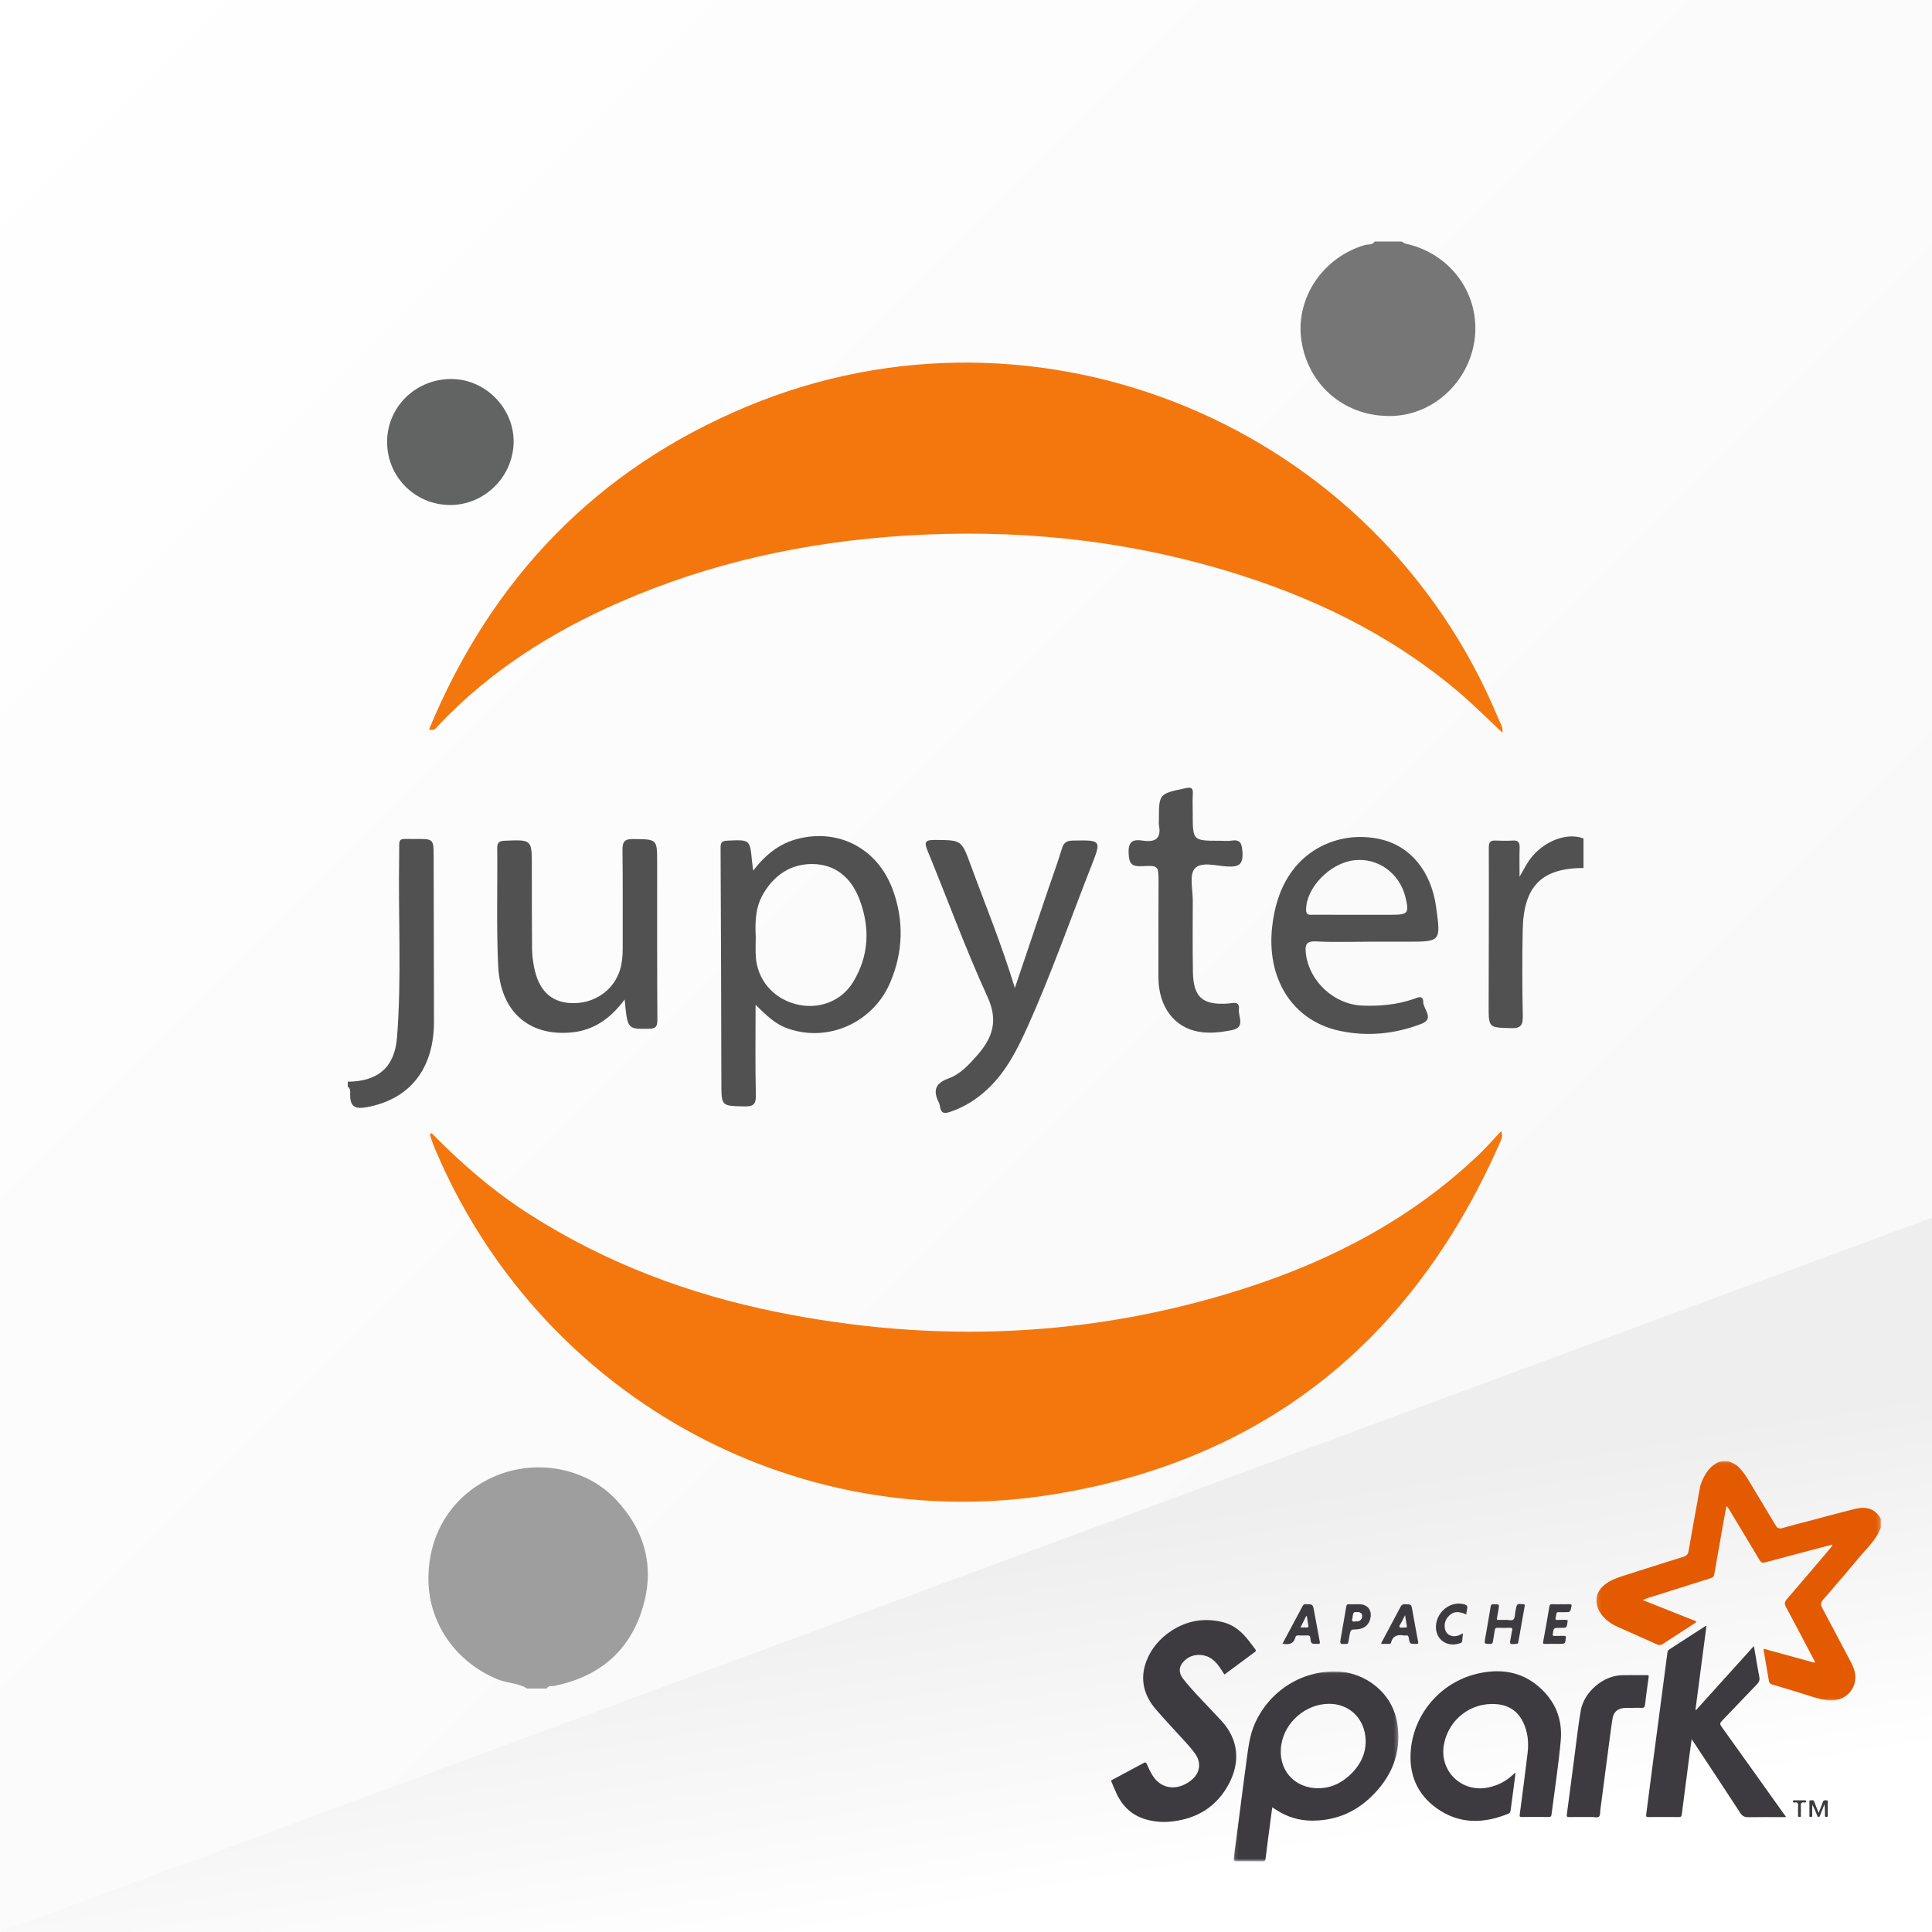 <svg xmlns="http://www.w3.org/2000/svg" xmlns:xlink="http://www.w3.org/1999/xlink" width="500" height="500" viewBox="0 0 500 500">
  <rect x="0" y="0" width="500" height="500" fill="#333333" stroke="none"/>
  <defs>
    <linearGradient id="jupyter-spark-icon-a" x1="0%" y1="0%" y2="100%">
      <stop offset="0%" stop-color="#FFF"/>
      <stop offset="100%" stop-color="#F7F7F7"/>
    </linearGradient>
    <linearGradient id="jupyter-spark-icon-b" x1="83.232%" x2="64.236%" y1="81.793%" y2="39.962%">
      <stop offset="0%" stop-color="#FFF"/>
      <stop offset="100%" stop-color="#EEE"/>
    </linearGradient>
    <polygon id="jupyter-spark-icon-c" points=".132 .068 73.77 .068 73.77 62.05 .132 62.05"/>
    <polygon id="jupyter-spark-icon-e" points=".121 .04 42.738 .04 42.738 49.18 .121 49.18"/>
  </defs>
  <g fill="none" fill-rule="evenodd">
    <rect width="500" height="500" fill="url(#jupyter-spark-icon-a)"/>
    <polygon fill="url(#jupyter-spark-icon-b)" points="500 315.133 500 500 0 500"/>
    <g transform="translate(90 62.5)">
      <path fill="#9E9E9E" d="M46.414,374.488 C44.149,373.044 41.417,373.156 38.968,372.177 C28.209,367.87 21.034,357.867 20.874,346.506 C20.702,334.278 27.28,324.073 38.307,319.46 C48.894,315.03 61.68,317.37 69.411,325.593 C76.93,333.592 79.54,343.101 76.277,353.749 C72.822,365.02 64.895,371.464 53.471,373.806 C52.786,373.945 51.939,373.634 51.5,374.488 L46.414,374.488 Z"/>
      <path fill="#767677" d="M272.759,0 C273.102,0.193 273.423,0.484 273.791,0.564 C285.142,3.039 292.749,13.148 291.731,24.433 C290.714,35.708 281.439,44.741 270.466,45.145 C258.433,45.587 248.631,37.526 246.817,25.696 C245.152,14.826 252.264,4.12 263.198,0.924 C264.053,0.675 265.165,0.99 265.766,0 L272.759,0 Z"/>
      <path fill="#F4770E" d="M298.85 127.135C295.078 123.621 291.438 119.953 287.513 116.621 269.877 101.645 249.48 91.859 227.478 85.247 200.223 77.055 172.362 74.321 143.985 76.138 118.42 77.776 93.745 83.116 70.239 93.411 52.72 101.084 36.798 111.16 23.55 125.146 22.949 125.781 22.505 126.838 21.04 126.252 37.228 87.232 64.322 58.955 103.368 42.676 178.991 11.147 266.538 47.682 297.83 123.61 298.298 124.745 299.133 125.827 298.793 127.197L298.85 127.135zM21.678 230.731C29.407 238.606 37.692 245.797 47.022 251.758 66.708 264.337 88.197 272.429 110.983 277.036 151.932 285.316 192.475 283.717 232.347 270.861 254.965 263.568 275.629 252.685 292.954 236.092 294.841 234.284 296.547 232.289 298.506 230.201 299.098 231.87 298.365 232.791 297.961 233.705 275.637 284.182 237.533 315.227 182.999 324.184 114.924 335.367 48.97 297.925 22.393 234.395 21.945 233.325 21.612 232.207 21.227 231.111 21.393 231.003 21.544 230.877 21.678 230.731"/>
      <path fill="#626363" d="M26.244,68.19 C17.182,68.035 10.045,60.674 10.184,51.627 C10.323,42.543 17.884,35.391 27.132,35.592 C35.894,35.784 43.158,43.399 42.919,52.144 C42.673,61.117 35.162,68.344 26.244,68.19"/>
      <g fill="#515151" transform="translate(0 141.148)">
        <path d="M0 76.296C7.854 76.245 12.14 72.536 12.744 64.879 13.986 49.139 13.018 33.364 13.306 17.608 13.393 12.817 12.654 13.527 17.57 13.485 22.229 13.445 22.223 13.476 22.231 18.168 22.256 32.346 22.297 46.525 22.314 60.703 22.329 73.03 15.998 80.881 4.878 82.899 1.692 83.477.589 82.595.622 79.573.629 78.884.771 78.058 0 77.568L0 76.296zM319.809 20.981C308.94 21.031 304.295 25.688 304.071 37.054 303.926 44.454 303.942 51.861 304.095 59.261 304.144 61.684 303.583 62.517 301.008 62.435 295.264 62.253 295.25 62.401 295.26 56.544 295.285 42.917 295.349 29.291 295.302 15.666 295.296 14.158 295.817 13.845 297.1 13.891 298.578 13.944 300.065 13.981 301.54 13.883 303.016 13.786 303.316 14.494 303.275 15.781 303.204 17.999 303.255 20.22 303.255 23.243 304.122 21.734 304.63 20.828 305.158 19.933 308.34 14.544 315.087 11.515 319.809 13.352L319.809 20.981zM105.585 38.84C105.585 40.533 105.495 42.231 105.601 43.917 105.975 49.847 109.995 54.622 115.85 56.196 121.644 57.753 127.671 55.618 130.777 50.52 134.895 43.759 135.215 36.521 132.469 29.197 130.402 23.686 126.414 20.072 120.407 19.964 114.723 19.862 110.371 22.786 107.485 27.754 105.475 31.216 105.4 35.006 105.585 38.84M105.546 56.385C105.546 64.585 105.432 72.184 105.612 79.775 105.671 82.248 104.889 82.739 102.593 82.687 96.698 82.555 96.708 82.668 96.692 76.656 96.642 56.439 96.6 36.221 96.488 16.005 96.48 14.589 96.57 13.985 98.241 13.91 104.094 13.648 104.088 13.569 104.632 19.355 104.69 19.97 104.784 20.582 104.92 21.666 108.11 17.527 111.76 14.619 116.532 13.419 127.238 10.727 137.23 16.059 141.087 26.712 143.979 34.699 143.716 42.751 140.413 50.558 136.213 60.483 125.463 65.721 115.391 62.995 111.863 62.04 109.897 60.752 105.546 56.385M260.958 33.094C264.031 33.094 267.104 33.095 270.177 33.094 274.387 33.093 274.71 32.686 273.745 28.615 272.249 22.309 266.566 18.225 260.362 18.997 254.123 19.773 248.045 26.13 248.012 31.737 248.003 33.325 248.915 33.088 249.832 33.09 253.541 33.098 257.249 33.093 260.958 33.094zM264.921 40.06C260.156 40.06 255.381 40.239 250.629 39.991 247.951 39.851 247.708 40.965 247.957 43.111 248.789 50.296 255.25 56.321 262.582 56.602 267.053 56.774 271.454 56.387 275.727 54.931 276.723 54.591 278.321 53.689 278.327 55.658 278.334 57.532 281.327 59.968 277.889 61.305 271.03 63.971 263.804 64.662 256.667 63.124 244.48 60.499 237.686 49.622 239.246 36.08 239.798 31.294 241.073 26.747 243.768 22.685 248.806 15.093 257.973 11.498 267.117 13.514 274.993 15.252 280.394 21.794 281.675 31.148 282.896 40.06 282.896 40.06 274.133 40.06L264.921 40.06zM172.641 52.045C175.625 43.211 178.386 35.025 181.157 26.842 182.376 23.24 183.708 19.673 184.798 16.033 185.278 14.428 186.012 13.917 187.682 13.888 195.056 13.762 195.093 13.718 192.387 20.598 186.972 34.358 182.107 48.339 176.038 61.837 173.389 67.729 170.512 73.518 165.726 78.073 162.854 80.807 159.605 82.878 155.799 84.133 154.351 84.612 153.608 84.471 153.308 82.941 153.227 82.526 153.169 82.087 152.983 81.717 151.44 78.64 151.954 76.716 155.53 75.427 158.514 74.352 160.76 71.903 162.875 69.496 166.84 64.986 168.432 60.592 165.569 54.344 159.898 41.968 155.238 29.131 150.057 16.528 149.144 14.308 149.399 13.702 151.923 13.727 158.766 13.795 158.814 13.672 161.143 20.025 164.958 30.434 169.2 40.69 172.641 52.045M71.666 55.019C67.969 60.001 63.609 63.001 57.922 63.544 46.887 64.596 39.491 58.158 38.928 46.351 38.445 36.2 38.785 26.011 38.681 15.841 38.665 14.227 39.316 13.985 40.734 13.927 47.641 13.648 47.635 13.606 47.641 20.514 47.646 27.614 47.632 34.713 47.695 41.812 47.709 43.389 47.901 44.983 48.197 46.535 49.353 52.578 52.497 55.668 57.653 55.947 63.661 56.273 68.89 52.717 70.512 47.181 71.022 45.44 71.158 43.654 71.153 41.838 71.129 33.361 71.206 24.884 71.098 16.408 71.071 14.286 71.524 13.467 73.853 13.494 80.068 13.568 80.068 13.452 80.07 19.58 80.074 33.139 80.039 46.697 80.13 60.255 80.143 62.065 79.695 62.577 77.884 62.6 72.381 62.67 72.382 62.751 71.666 55.019M218.679 6.916C218.679 13.94 218.679 13.94 225.728 13.94 226.68 13.94 227.654 14.068 228.581 13.915 231.046 13.51 231.392 14.616 231.544 16.873 231.76 20.075 230.627 20.755 227.667 20.601 224.766 20.451 220.859 19.224 219.179 21.164 217.74 22.823 218.701 26.605 218.69 29.448 218.666 35.586 218.624 41.725 218.727 47.86 218.838 54.449 221.189 56.501 227.789 56.07 229.051 55.988 230.893 55.258 230.62 57.62 230.406 59.485 232.459 62.232 228.724 62.968 225.889 63.527 223.044 63.847 220.214 63.358 213.865 62.262 209.839 56.839 209.802 49.405 209.762 41.152 209.818 32.898 209.828 24.645 209.832 20.462 209.818 20.283 205.649 20.515 202.908 20.668 202.177 19.94 202.082 17.095 201.974 13.869 203.427 13.555 205.804 13.906 208.973 14.374 210.595 13.375 209.934 9.919 209.856 9.511 209.923 9.075 209.923 8.651 209.923 1.744 209.937 1.807 216.677.364 218.218.034 218.805.139 218.701 1.838 218.597 3.525 218.678 5.222 218.679 6.916"/>
      </g>
    </g>
    <g transform="translate(287.56 377.977)">
      <g transform="translate(125.44 .087)">
        <mask id="jupyter-spark-icon-d" fill="#fff">
          <use xlink:href="#jupyter-spark-icon-c"/>
        </mask>
        <path fill="#E35A01" d="M73.77,17.188 C72.65,20.433 70.085,22.644 67.992,25.18 C64.971,28.839 61.864,32.427 58.755,36.012 C58.161,36.697 58.145,37.246 58.559,38.02 C61.042,42.652 63.478,47.308 65.937,51.953 C66.853,53.683 67.508,55.456 66.995,57.458 C66.179,60.638 63.052,62.547 59.563,61.936 C56.75,61.443 54.092,60.382 51.358,59.596 C49.444,59.046 47.549,58.428 45.635,57.873 C45.119,57.723 44.874,57.468 44.785,56.925 C44.362,54.344 43.897,51.77 43.452,49.192 C43.426,49.044 43.448,48.887 43.448,48.634 C47.876,49.851 52.264,51.056 56.693,52.273 C56.664,51.783 56.438,51.488 56.273,51.174 C53.92,46.707 51.575,42.236 49.189,37.787 C48.784,37.032 48.838,36.502 49.401,35.849 C53.207,31.427 56.979,26.976 60.76,22.532 C60.954,22.303 61.22,22.106 61.202,21.671 C59.286,22.174 57.39,22.669 55.495,23.17 C51.593,24.204 47.689,25.231 43.793,26.289 C43.13,26.469 42.756,26.317 42.401,25.721 C39.817,21.381 37.202,17.06 34.595,12.734 C34.397,12.404 34.236,12.044 33.794,11.746 C33.58,12.867 33.365,13.933 33.175,15.003 C32.326,19.796 31.475,24.59 30.651,29.387 C30.536,30.059 30.102,30.25 29.559,30.42 C24.944,31.87 20.328,33.318 15.72,34.791 C14.599,35.15 13.438,35.41 12.16,36.036 C16.905,37.922 21.448,39.728 25.992,41.534 C25.984,41.889 25.697,41.961 25.497,42.091 C22.782,43.856 20.058,45.607 17.35,47.382 C16.841,47.715 16.385,47.761 15.826,47.509 C12.43,45.977 9.02,44.473 5.62,42.947 C3.739,42.102 2.126,40.921 1.033,39.126 C-0.514,36.588 -0.049,33.924 2.277,32.064 C3.655,30.962 5.273,30.334 6.932,29.807 C12.184,28.137 17.434,26.464 22.696,24.823 C23.486,24.576 23.857,24.172 24.002,23.329 C24.941,17.895 25.935,12.469 26.92,7.043 C27.055,6.303 27.303,5.589 27.617,4.906 C28.644,2.679 30.032,0.809 32.527,0.068 L34.239,0.068 C35.181,0.462 36.136,0.82 36.894,1.557 C37.887,2.524 38.678,3.638 39.389,4.817 C41.78,8.785 44.187,12.743 46.552,16.727 C46.989,17.463 47.463,17.63 48.271,17.398 C50.383,16.791 52.516,16.257 54.641,15.698 C58.792,14.605 62.932,13.468 67.099,12.437 C70.223,11.665 72.405,12.566 73.77,15.009 L73.77,17.188 Z" mask="url(#jupyter-spark-icon-d)"/>
      </g>
      <path fill="#3D3B3F" d="M0,82.797 C2.807,81.297 5.618,79.807 8.415,78.29 C8.853,78.052 9.03,78.069 9.243,78.566 C9.67,79.563 10.121,80.554 10.699,81.48 C12.48,84.334 15.472,85.309 18.579,84.04 C19.55,83.644 20.416,83.081 21.173,82.36 C23.021,80.598 23.286,78.213 21.873,76.089 C21.095,74.921 20.161,73.875 19.22,72.839 C16.691,70.056 14.108,67.321 11.642,64.484 C8.458,60.821 7.375,56.603 9.102,51.984 C10.347,48.654 12.643,46.011 15.62,44.062 C19.736,41.368 24.241,40.656 29.003,41.863 C31.441,42.482 33.375,43.968 34.986,45.861 C35.791,46.807 36.503,47.832 37.274,48.808 C37.503,49.098 37.574,49.275 37.211,49.542 C34.581,51.472 31.968,53.425 29.32,55.393 C28.89,54.734 28.497,54.095 28.069,53.481 C26.917,51.83 25.499,50.562 23.386,50.348 C21.442,50.152 19.807,50.786 18.54,52.272 C17.47,53.528 17.513,55.051 18.611,56.465 C20.729,59.196 23.16,61.646 25.531,64.149 C26.53,65.204 27.522,66.264 28.511,67.328 C33.162,72.331 33.377,78.294 30.433,83.766 C27.32,89.551 22.369,92.624 15.907,93.403 C13.558,93.687 11.245,93.528 8.978,92.875 C5.419,91.848 2.961,89.534 1.412,86.217 C0.91,85.143 0.469,84.041 0,82.952 L0,82.797 Z"/>
      <g transform="translate(31.594 54.56)">
        <mask id="jupyter-spark-icon-f" fill="#fff">
          <use xlink:href="#jupyter-spark-icon-e"/>
        </mask>
        <path fill="#3D3B3F" d="M24.738,8.408 C18.803,8.462 13.451,13.032 12.465,18.888 C11.388,25.291 15.721,30.376 22.219,30.254 C25.734,30.188 28.606,28.579 30.953,26.085 C33.388,23.497 34.627,20.341 34.196,16.79 C33.579,11.714 29.666,8.364 24.738,8.408 M10.101,35.197 C9.731,37.997 9.376,40.666 9.027,43.336 C8.802,45.057 8.583,46.779 8.372,48.502 C8.316,48.957 8.124,49.185 7.629,49.18 C5.347,49.159 3.065,49.143 0.783,49.167 C0.164,49.174 0.066,48.962 0.143,48.395 C0.65,44.647 1.124,40.894 1.611,37.143 C2.215,32.493 2.797,27.839 3.435,23.194 C3.896,19.839 4.254,16.463 5.695,13.318 C9.612,4.773 18.21,-0.505 27.572,0.085 C33.91,0.484 41.309,5.242 42.509,13.799 C43.564,21.327 40.932,27.477 35.553,32.605 C31.326,36.634 26.264,38.644 20.43,38.645 C17.057,38.646 13.944,37.699 11.115,35.848 C10.815,35.652 10.511,35.46 10.101,35.197" mask="url(#jupyter-spark-icon-f)"/>
      </g>
      <path fill="#3D3B3F" d="M104.652 80.91C104.473 82.299 104.3 83.671 104.119 85.042 103.874 86.891 103.618 88.739 103.38 90.588 103.334 90.95 103.222 91.227 102.86 91.377 96.417 94.038 90.088 94.169 84.237 89.988 79.052 86.283 76.961 80.967 77.579 74.712 78.538 64.993 85.826 56.989 95.426 55.024 100.904 53.903 106.071 54.642 110.497 58.382 114.888 62.093 116.881 66.85 116.351 72.578 115.762 78.951 114.788 85.279 113.968 91.625 113.904 92.124 113.745 92.268 113.254 92.263 110.92 92.24 108.586 92.245 106.252 92.26 105.822 92.262 105.673 92.187 105.737 91.697 106.435 86.406 107.135 81.115 107.771 75.817 108.103 73.051 107.882 70.336 106.648 67.769 105.251 64.865 102.907 63.323 99.751 63.054 93.225 62.497 87.463 66.869 86.165 73.295 84.75 80.303 90.691 86.122 97.693 84.6 100.132 84.069 102.265 82.979 104.067 81.245 104.205 81.113 104.301 80.898 104.652 80.91M154.07 42.804C153.119 50.068 152.172 57.289 151.226 64.51 151.277 64.536 151.327 64.562 151.377 64.588 156.333 59.099 161.289 53.611 166.344 48.014 166.678 49.938 166.987 51.733 167.3 53.528 167.442 54.344 167.569 55.164 167.745 55.973 167.908 56.719 167.743 57.288 167.189 57.861 164.124 61.028 161.109 64.245 158.045 67.414 157.563 67.913 157.503 68.229 157.927 68.819 163.335 76.354 168.714 83.911 174.101 91.461 174.274 91.704 174.459 91.94 174.652 92.197 174.365 92.368 174.104 92.292 173.859 92.292 170.876 92.297 167.894 92.255 164.913 92.312 163.943 92.331 163.354 92.025 162.82 91.205 158.902 85.195 154.937 79.216 150.986 73.228 150.775 72.908 150.558 72.592 150.237 72.117 150.001 73.862 149.782 75.431 149.576 77.001 148.938 81.88 148.299 86.761 147.675 91.642 147.614 92.113 147.446 92.281 146.943 92.276 144.298 92.248 141.653 92.252 139.008 92.273 138.522 92.276 138.403 92.171 138.47 91.663 139.146 86.579 139.785 81.49 140.449 76.404 141.143 71.087 141.854 65.772 142.556 60.456 143.027 56.887 143.497 53.317 143.961 49.747 144.007 49.391 144.13 49.103 144.438 48.903 147.55 46.895 150.66 44.884 153.773 42.878 153.832 42.84 153.917 42.841 154.07 42.804M135.25 64.053C134.369 64.053 133.481 63.981 132.609 64.069 131.059 64.226 130.026 65.149 129.773 66.712 129.36 69.268 129.05 71.841 128.711 74.408 128.005 79.749 127.31 85.092 126.606 90.434 126.529 91.022 126.617 91.808 126.275 92.141 125.886 92.521 125.092 92.253 124.475 92.257 122.504 92.272 120.533 92.247 118.562 92.274 118.04 92.281 117.852 92.21 117.934 91.605 118.616 86.575 119.254 81.538 119.918 76.504 120.436 72.576 120.865 68.634 121.54 64.728 122.376 59.893 127.35 55.645 132.248 55.561 134.348 55.525 136.448 55.551 138.548 55.541 138.911 55.539 139.188 55.514 139.11 56.058 138.768 58.442 138.44 60.829 138.169 63.222 138.092 63.905 137.823 64.071 137.194 64.016 136.55 63.96 135.898 64.004 135.25 64.004 135.25 64.02 135.25 64.037 135.25 64.053M102.164 41.247C102.755 41.198 103.696 41.55 104.137 41.12 104.561 40.706 104.476 39.771 104.615 39.065 104.641 38.938 104.679 38.813 104.702 38.686 105.01 37.034 105.024 37.034 106.709 37.192 107.033 37.222 107.094 37.319 107.041 37.614 106.478 40.749 105.918 43.885 105.374 47.023 105.318 47.341 105.204 47.442 104.881 47.465 103.095 47.597 103.093 47.602 103.422 45.898 103.549 45.237 103.643 44.569 103.787 43.912 103.896 43.419 103.738 43.278 103.242 43.294 102.18 43.328 101.115 43.329 100.052 43.293 99.569 43.277 99.359 43.421 99.293 43.913 99.166 44.863 98.963 45.801 98.824 46.749 98.75 47.246 98.613 47.499 98.007 47.477 96.574 47.425 96.56 47.465 96.796 46.089 97.268 43.332 97.774 40.582 98.219 37.821 98.319 37.205 98.638 37.188 99.116 37.194 100.478 37.212 100.479 37.198 100.247 38.553 100.116 39.318 100.002 40.088 99.842 40.847 99.773 41.172 99.856 41.258 100.167 41.251 100.789 41.238 101.412 41.247 102.164 41.247M50.65 40.287C50.599 40.27 50.548 40.252 50.497 40.234 50.009 41.205 49.521 42.175 48.997 43.215 49.628 43.215 50.118 43.196 50.607 43.221 51.002 43.241 51.103 43.076 51.041 42.715 50.903 41.907 50.78 41.097 50.65 40.287M44.338 47.429C45.689 44.901 46.993 42.463 48.297 40.025 48.712 39.249 49.147 38.483 49.537 37.694 49.721 37.321 49.946 37.188 50.374 37.189 52.169 37.191 52.184 37.171 52.514 38.909 53.015 41.554 53.485 44.206 53.987 46.851 54.079 47.334 53.962 47.542 53.457 47.457 53.431 47.453 53.405 47.456 53.379 47.456 51.763 47.475 51.733 47.479 51.544 45.886 51.482 45.367 51.292 45.248 50.816 45.268 50.014 45.303 49.208 45.297 48.405 45.269 48.038 45.256 47.786 45.368 47.7 45.716 47.295 47.347 46.172 47.714 44.683 47.456 44.607 47.443 44.529 47.444 44.338 47.429M76.068 40.035C75.706 40.745 75.424 41.262 75.176 41.795 74.973 42.231 74.43 42.797 74.643 43.071 74.938 43.45 75.641 43.168 76.167 43.214 76.471 43.241 76.581 43.125 76.525 42.808 76.37 41.947 76.238 41.081 76.068 40.035M69.924 47.456C69.879 47.106 70.081 46.912 70.197 46.695 71.763 43.753 73.349 40.822 74.898 37.872 75.158 37.377 75.434 37.17 76.018 37.185 77.704 37.229 77.688 37.201 77.978 38.851 78.448 41.523 78.926 44.194 79.444 46.858 79.543 47.368 79.451 47.465 78.952 47.468 77.296 47.477 77.285 47.498 77.012 45.855 76.941 45.427 76.8 45.193 76.324 45.272 76.122 45.306 75.905 45.307 75.704 45.273 74.118 45.009 72.884 45.347 72.443 47.114 72.38 47.367 72.193 47.469 71.917 47.462 71.253 47.445 70.589 47.456 69.924 47.456M116.351 37.202C117.103 37.202 117.856 37.219 118.607 37.195 119.047 37.181 119.246 37.208 119.129 37.774 118.824 39.251 118.86 39.258 117.341 39.258 117.133 39.258 116.926 39.254 116.718 39.259 114.946 39.296 115.45 38.955 115.039 40.712 114.952 41.083 115.002 41.283 115.472 41.259 116.222 41.219 116.976 41.26 117.727 41.243 118.057 41.235 118.221 41.321 118.131 41.677 118.113 41.752 118.115 41.832 118.103 41.909 117.892 43.305 117.892 43.305 116.46 43.305L116.148 43.305C114.512 43.305 114.529 43.307 114.297 44.911 114.236 45.333 114.377 45.399 114.733 45.393 115.563 45.379 116.393 45.407 117.222 45.382 117.653 45.369 117.728 45.516 117.68 45.927 117.504 47.455 117.52 47.457 116.007 47.457 114.762 47.457 113.517 47.438 112.273 47.466 111.798 47.477 111.728 47.342 111.812 46.889 112.371 43.86 112.918 40.827 113.419 37.788 113.507 37.255 113.724 37.177 114.173 37.194 114.898 37.222 115.625 37.202 116.351 37.202M63.054 41.64C63.383 41.623 63.565 41.626 63.744 41.604 64.523 41.505 64.961 40.96 64.923 40.157 64.883 39.327 64.297 39.324 63.671 39.24 62.875 39.132 62.618 39.49 62.58 40.188 62.569 40.393 62.543 40.604 62.479 40.797 62.244 41.5 62.493 41.759 63.054 41.64zM62.999 37.208C63.517 37.208 64.036 37.181 64.552 37.213 66.297 37.321 67.383 38.638 67.178 40.371 66.939 42.396 65.562 43.63 63.46 43.704 61.992 43.755 61.989 43.754 61.706 45.212 61.588 45.821 61.472 46.431 61.381 47.044 61.334 47.354 61.207 47.45 60.884 47.467 59.183 47.557 59.168 47.566 59.45 45.903 59.912 43.177 60.406 40.456 60.867 37.73 60.937 37.316 61.105 37.164 61.525 37.193 62.014 37.228 62.508 37.202 62.999 37.202L62.999 37.208zM91.915 39.846C89.771 38.847 88.286 39.078 87.1 40.574 86.395 41.462 86.173 42.476 86.395 43.575 86.681 44.987 87.981 45.734 89.497 45.39 90.025 45.27 90.506 45.026 91.06 44.725 90.978 45.476 90.901 46.116 90.843 46.758 90.805 47.169 90.477 47.217 90.191 47.315 86.569 48.547 83.453 45.832 84.152 42.056 84.779 38.669 88.118 36.396 91.268 37.189 91.941 37.358 92.336 37.618 92.127 38.404 92.004 38.867 91.983 39.357 91.915 39.846M183.108 91.192C183.507 90.161 183.886 89.311 184.161 88.428 184.339 87.857 184.727 87.93 185.13 87.941 185.673 87.957 185.455 88.383 185.461 88.637 185.484 89.672 185.471 90.707 185.47 91.742 185.47 92.004 185.504 92.263 185.099 92.268 184.675 92.274 184.743 91.993 184.743 91.744 184.74 90.827 184.741 89.91 184.611 88.967 184.237 89.914 183.866 90.863 183.486 91.808 183.413 91.99 183.392 92.236 183.125 92.255 182.807 92.277 182.777 92.008 182.694 91.798 182.334 90.889 181.973 89.981 181.446 89.077 181.446 89.922 181.456 90.768 181.441 91.613 181.436 91.885 181.594 92.28 181.054 92.264 180.565 92.249 180.72 91.888 180.717 91.642 180.702 90.607 180.702 89.572 180.718 88.537 180.721 88.318 180.561 87.943 180.99 87.953 181.332 87.961 181.764 87.731 181.965 88.295 182.293 89.217 182.68 90.117 183.108 91.192M177.773 90.368C177.773 90.135 177.756 89.901 177.776 89.67 177.837 88.954 177.867 88.281 176.8 88.523 176.589 88.571 176.461 88.475 176.451 88.236 176.44 87.99 176.562 87.934 176.78 87.936 177.684 87.942 178.587 87.939 179.491 87.938 179.689 87.938 179.854 87.962 179.849 88.22 179.845 88.456 179.71 88.566 179.504 88.521 178.406 88.286 178.459 88.982 178.497 89.714 178.528 90.306 178.534 90.903 178.49 91.494 178.47 91.762 178.756 92.245 178.162 92.254 177.515 92.264 177.824 91.744 177.784 91.45 177.736 91.096 177.773 90.729 177.773 90.368"/>
      <path fill="#FEFEFE" d="M63.054,41.64 C62.493,41.759 62.244,41.5 62.479,40.797 C62.543,40.604 62.569,40.393 62.58,40.188 C62.618,39.49 62.875,39.132 63.671,39.24 C64.297,39.324 64.883,39.327 64.923,40.157 C64.961,40.96 64.523,41.505 63.744,41.604 C63.565,41.626 63.383,41.623 63.054,41.64"/>
    </g>
  </g>
</svg>
